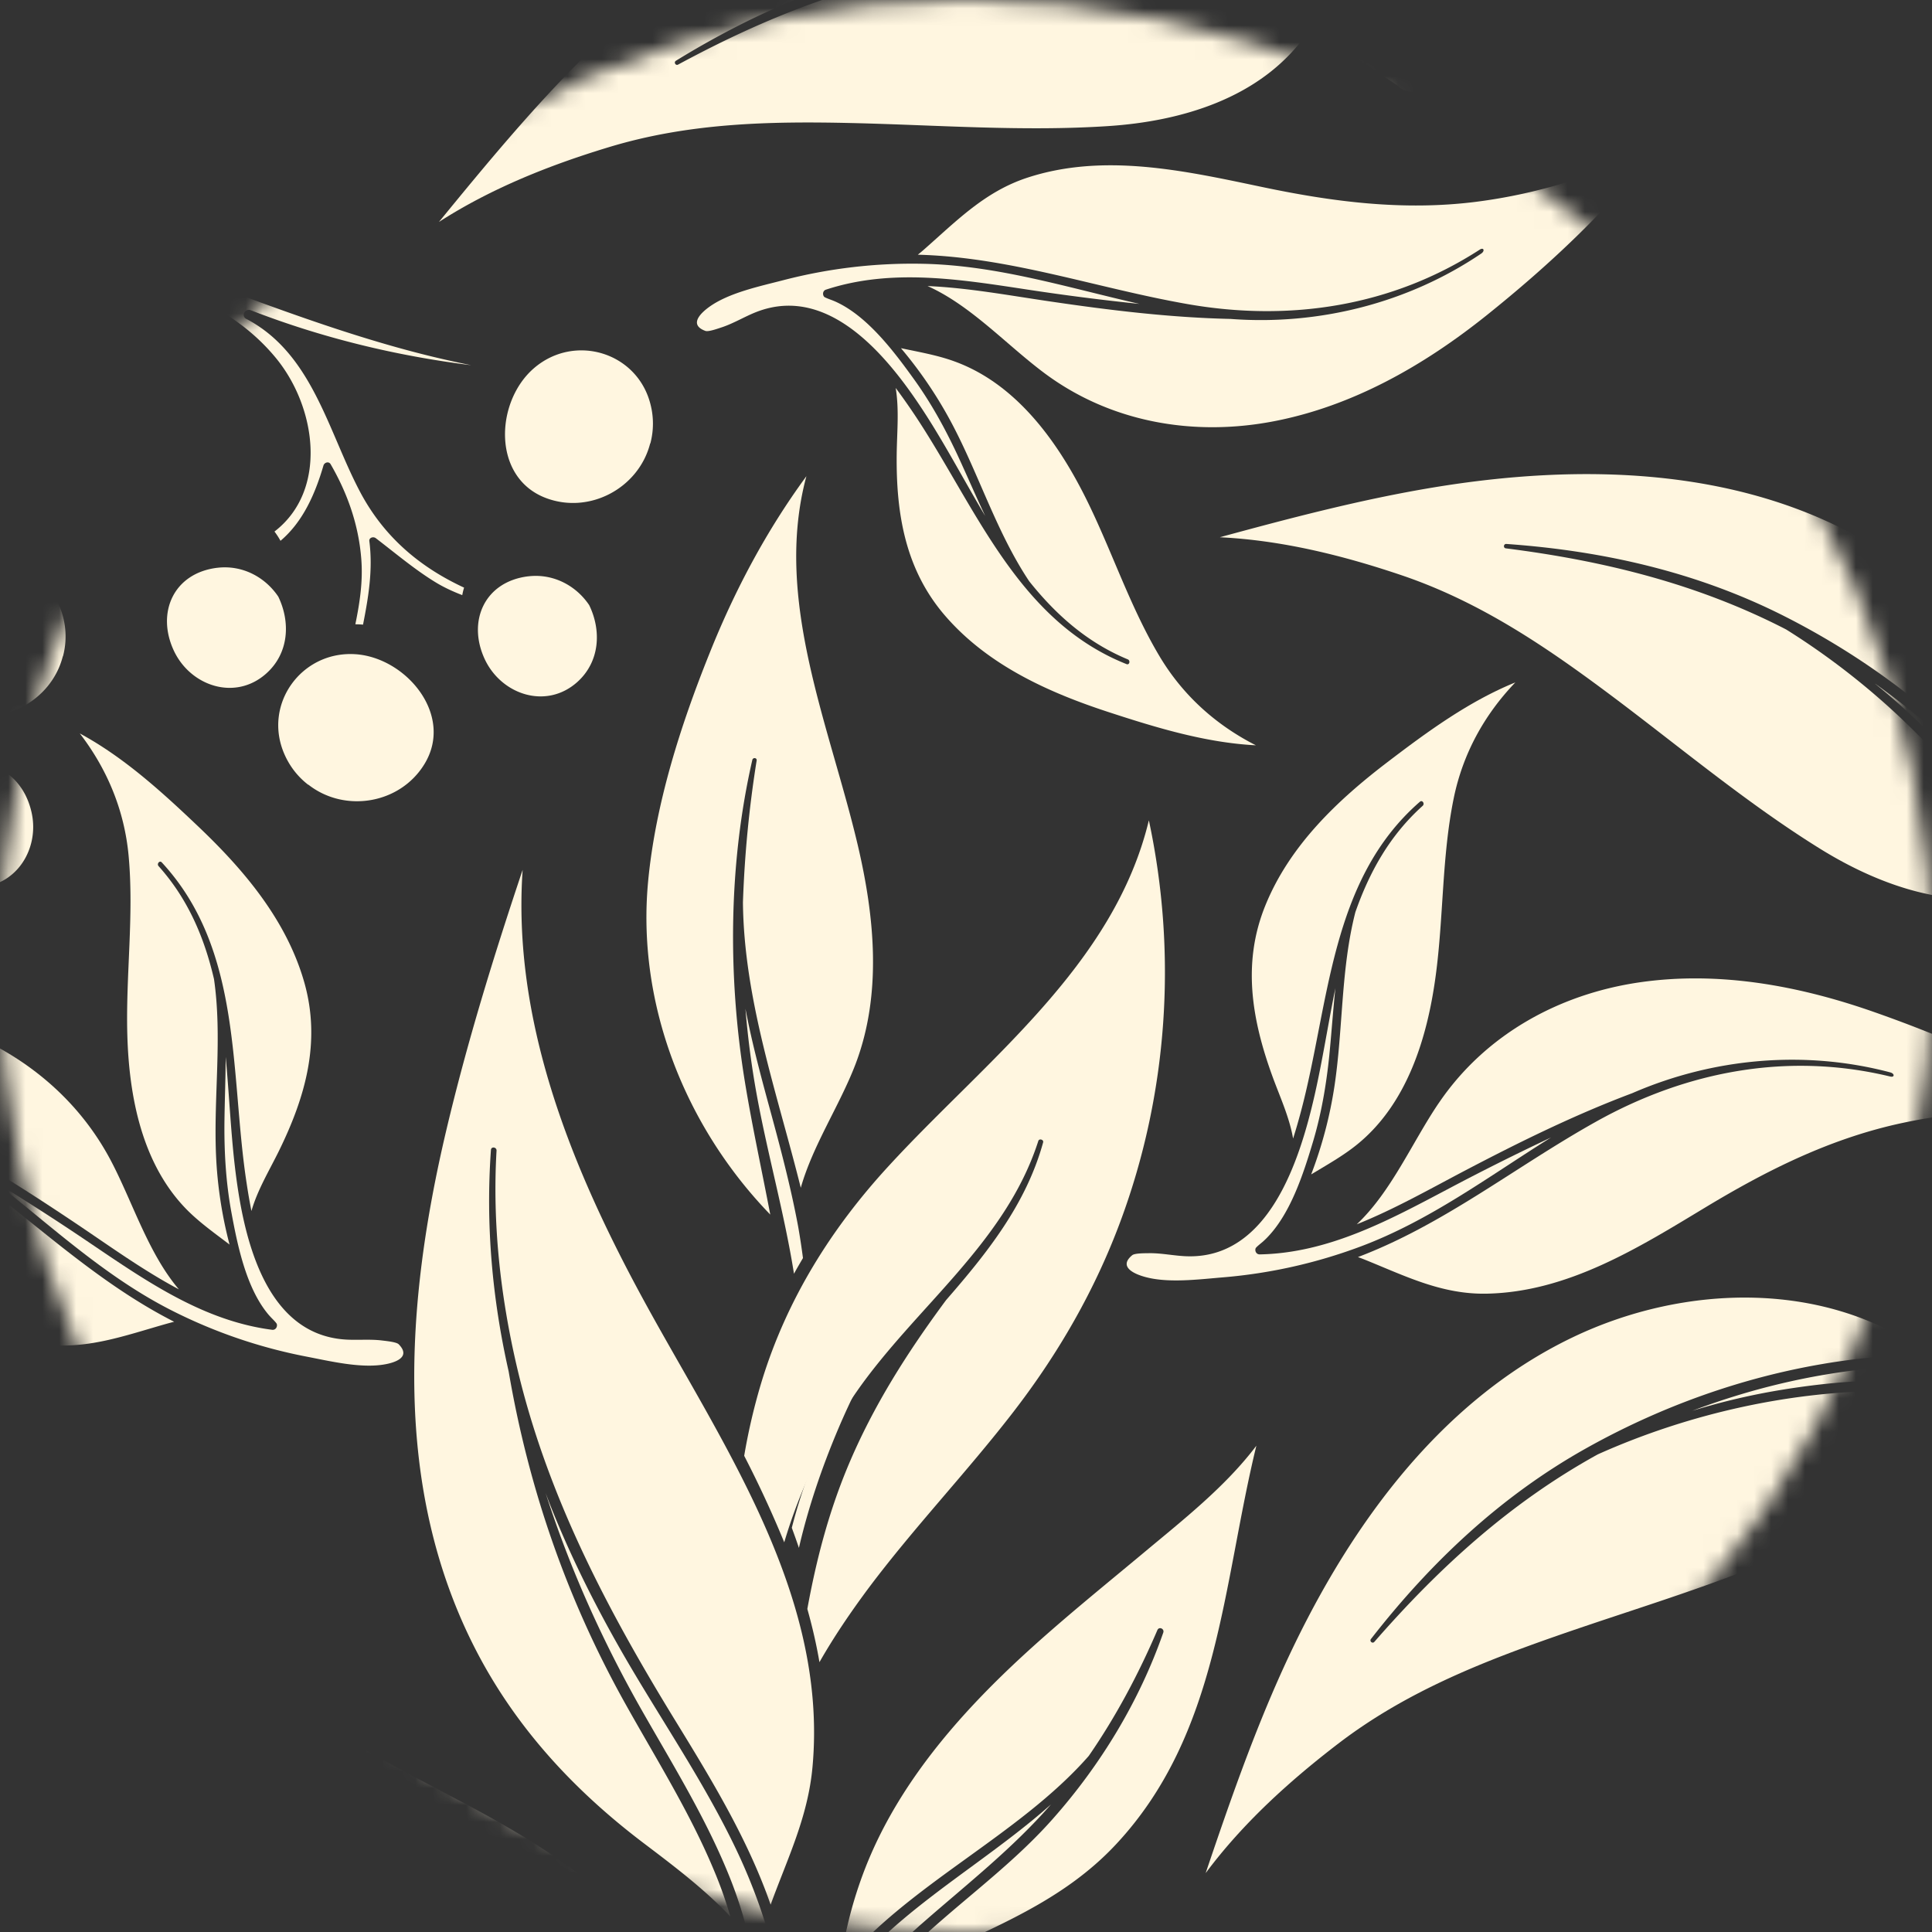<svg xmlns="http://www.w3.org/2000/svg" xmlns:xlink="http://www.w3.org/1999/xlink" width="114" height="114" viewBox="0 0 114 114">
    <rect x="0" y="0" width="114" height="114" fill="#333333" stroke="none"/>
    <defs>
        <circle id="a" cx="57" cy="57" r="57"/>
    </defs>
    <g fill="none" fill-rule="evenodd">
        <mask id="b" fill="#fff">
            <use xlink:href="#a"/>
        </mask>
        <use fill="#D8D8D8" fill-opacity="0" xlink:href="#a"/>
        <g fill="#FFF6E0" mask="url(#b)">
            <path d="M84.88 65.112c2.728-4.04 7.075-6.446 11.845-7.145 4.697-.685 9.434.194 13.872 1.754 4.43 1.557 9.011 3.562 12.952 6.2a31.588 31.588 0 0 0-11.257.332c-4.245.9-7.995 2.775-11.687 5.005-3.946 2.384-8.1 4.976-12.863 5.076-2.64.057-4.77-1.018-7.15-1.981a11.396 11.396 0 0 0-.465-.178c5.09-1.93 9.29-5.33 14.05-7.99 5.365-3 11.357-4.115 17.354-2.664.27.067.272-.172.01-.242-5.05-1.338-10.455-.852-15.226 1.225-3.362 1.262-6.598 2.854-9.778 4.519-2.115 1.107-4.246 2.326-6.478 3.218 2.037-1.921 3.265-4.83 4.82-7.13"/>
            <path d="M66.807 74.066c.152-.126.754-.115 1.02-.12.724-.006 1.441.152 2.162.18 4.891.194 6.714-5.703 7.586-9.523.46-2.027.79-4.174 1.22-6.292-.138 1.32-.228 2.65-.36 3.983-.176 1.713-.463 3.405-.955 5.059-.564 1.884-1.343 4.329-2.792 5.753-.058.055-.11.106-.17.159-.078.07-.399.318-.428.393-.058.145.031.363.244.359 4.065-.077 7.65-2.03 11.157-3.884a144.023 144.023 0 0 1 6.027-3.013c-3.668 2.293-7.145 4.904-11.25 6.437a30.297 30.297 0 0 1-8.127 1.817c-1.422.117-3.273.36-4.65-.048-.397-.115-1.575-.527-.684-1.26"/>
            <path d="M74.657 53.445c1.43-3.536 4.244-6.212 7.219-8.48 2.35-1.791 4.792-3.58 7.54-4.7-1.83 1.909-3.103 4.208-3.642 6.859-.702 3.452-.59 7.018-1.066 10.502-.492 3.62-1.68 7.51-4.625 9.902-.83.675-1.79 1.209-2.713 1.769.006-.018.014-.034.017-.051a25.05 25.05 0 0 0 1.352-5.14c.516-3.416.375-6.931 1.237-10.286.826-2.354 2.023-4.524 3.97-6.271.14-.124-.02-.366-.162-.242-5.332 4.642-5.332 11.963-7.028 18.305-.132.5-.284 1.03-.456 1.57-.22-1.278-.791-2.491-1.23-3.703-1.204-3.322-1.782-6.656-.413-10.034M72.627 18.82c5.19.389 10.455-.935 14.78-3.862.223-.154.142-.378-.09-.23-5.183 3.352-11.206 4.275-17.262 3.212-5.369-.944-10.452-2.768-15.898-2.911.13-.105.258-.21.381-.32 1.93-1.697 3.588-3.412 6.098-4.23 4.526-1.475 9.303-.396 13.815.55 4.225.89 8.38 1.422 12.683.874a31.66 31.66 0 0 0 10.737-3.4c-2.85 3.792-6.516 7.192-10.18 10.125-3.673 2.934-7.857 5.33-12.519 6.228-4.734.915-9.63.077-13.54-2.836-2.227-1.658-4.346-4-6.9-5.141 2.402.104 4.812.554 7.177.9 3.548.524 7.128.962 10.718 1.04"/>
            <path d="M54.496 15.566c4.379.096 8.522 1.412 12.743 2.367a138.754 138.754 0 0 1-6.684-.857c-3.922-.594-7.95-1.252-11.813.013-.203.065-.216.3-.113.422.055.059.437.188.535.23.07.029.142.058.213.093 1.837.865 3.38 2.916 4.529 4.51 1.012 1.398 1.84 2.902 2.572 4.463.563 1.21 1.088 2.439 1.655 3.638-1.107-1.858-2.125-3.775-3.227-5.537-2.08-3.32-5.75-8.287-10.303-6.488-.672.267-1.295.65-1.981.883-.255.083-.817.289-1.001.222-1.084-.396-.107-1.173.225-1.413 1.166-.842 2.996-1.22 4.377-1.58a30.21 30.21 0 0 1 8.273-.966"/>
            <path d="M63.942 29.142c1.596 3.133 2.663 6.536 4.467 9.564 1.383 2.326 3.344 4.076 5.696 5.272-2.956-.152-5.854-1.033-8.662-1.95-3.56-1.161-7.1-2.758-9.612-5.623-2.408-2.737-2.963-6.076-2.92-9.61.015-1.291.153-2.622-.06-3.903.338.454.656.904.949 1.335 3.688 5.428 6.104 12.342 12.672 14.96.173.07.243-.21.074-.28-2.418-1.004-4.263-2.661-5.818-4.611-1.923-2.884-2.945-6.247-4.56-9.301a25.132 25.132 0 0 0-2.973-4.41c-.008-.012-.024-.026-.033-.04 1.058.225 2.142.41 3.143.775 3.57 1.288 5.976 4.567 7.637 7.822M105.318 81.978a39.577 39.577 0 0 0-5.463 1.268c3.384-1.28 6.93-2.14 10.51-2.49 2.38-.227 4.786-.211 7.143.188 1.277.214 2.602.516 3.8 1.013.144.06.663.263.925.458.783.563-.15.989-.75.795-.461-.152-1.291-.32-1.754-.432-2.21-.558-4.433-1.128-6.717-1.271-2.56-.158-5.162.072-7.694.47"/>
            <path d="M93.588 85.461c-5.03 2.817-9.164 6.721-12.693 11.25-.103.134.09.295.201.168 3.844-4.41 8.056-8.237 13.188-11.064 5.43-2.433 11.536-3.783 17.421-3.743 1.16.007 2.295.132 3.418.322-1.224 4.301-5.023 7.185-8.994 8.976-4.57 2.067-9.477 3.486-14.212 5.137-4.618 1.61-9.018 3.371-12.937 6.366-2.902 2.222-5.652 4.716-7.839 7.653 1.381-4.082 2.79-8.149 4.576-12.076 3.61-7.93 9.008-15.67 17.08-19.539 6.643-3.184 15.035-3.4 21.047 1.058a31.663 31.663 0 0 0-4.166.21c-5.636.65-11.149 2.512-16.09 5.282M122.715 58.266c-.129-.463-.453-1.25-.618-1.696-.773-2.146-1.532-4.309-2.688-6.281-1.298-2.218-2.94-4.252-4.68-6.128a39.727 39.727 0 0 0-4.1-3.829c2.95 2.093 5.641 4.56 7.926 7.339 1.516 1.845 2.844 3.853 3.828 6.03.534 1.185 1.023 2.448 1.276 3.723.03.15.15.696.136 1.025-.029.962-.906.425-1.08-.183"/>
            <path d="M107.383 50.073c-4.264-2.647-8.178-5.931-12.187-8.94-3.913-2.934-7.825-5.608-12.495-7.19-3.464-1.172-7.067-2.064-10.725-2.242 4.158-1.131 8.323-2.228 12.577-2.934 8.598-1.425 18.033-1.256 25.744 3.29 6.344 3.739 11.205 10.588 10.854 18.06a31.265 31.265 0 0 0-2.498-3.34c-3.68-4.315-8.302-7.856-13.358-10.415-5.14-2.604-10.683-3.861-16.412-4.266-.168-.01-.195.24-.029.26 5.808.735 11.33 2.099 16.537 4.785 5.045 3.15 9.572 7.468 12.82 12.374.64.968 1.17 1.98 1.64 3.018-4.255 1.38-8.769-.163-12.468-2.46M104.483 7.069c.055-.182.312-.265.422-.077.998 1.724 1.646 3.566 1.807 5.566.109 1.349-.09 2.613-.348 3.879.152 0 .303.008.453.022.32-1.622.59-3.235.373-4.926-.03-.212.238-.286.378-.175 1.18.899 2.349 1.897 3.624 2.659.476.28.97.506 1.48.702.028-.152.063-.298.108-.444-2.59-1.201-4.712-2.971-6.123-5.622-1.908-3.595-2.82-8.187-6.723-10.231-.337-.173-.08-.645.259-.514 4.225 1.638 8.573 2.69 13.007 3.242a56.56 56.56 0 0 1-3.36-.774c-2.861-.751-5.668-1.698-8.451-2.703-3.071-1.103-6.121-2.394-9.355-2.912a19.586 19.586 0 0 0-8.6.569c-.312.095-1.103.316-1.46.56-1.22.94.366 1.117.796 1.12.797-.006 1.585-.161 2.359-.331 1.096-.233 2.174-.514 3.288-.658 4.776-.593 10.058.86 13.217 4.653 2.447 2.932 3.125 7.858-.042 10.292.134.176.254.358.355.547 1.31-1.106 2.04-2.746 2.536-4.444M2.472 79.317c-4.724-.613-8.575-3.64-12.239-6.436-3.43-2.618-6.953-4.885-11.076-6.241A31.608 31.608 0 0 0-32 65.092c4.21-2.194 8.976-3.692 13.55-4.762 4.577-1.07 9.38-1.435 13.978-.243 4.668 1.209 8.727 4.07 11.006 8.382 1.294 2.455 2.207 5.479 4.021 7.61-2.125-1.128-4.109-2.572-6.094-3.901-2.982-2-6.025-3.932-9.232-5.547-4.518-2.582-9.838-3.65-15.003-2.866-.269.042-.292.279-.017.243 6.12-.795 11.95.962 16.965 4.525 4.442 3.158 8.25 6.992 13.102 9.459-.16.04-.32.083-.48.128-2.47.7-4.704 1.539-7.324 1.197"/>
            <path d="M-.287 69.746a139.766 139.766 0 0 1 5.667 3.65c3.287 2.222 6.642 4.549 10.677 5.07.21.026.322-.182.277-.337-.02-.079-.312-.356-.38-.434a3.31 3.31 0 0 1-.157-.178c-1.288-1.572-1.793-4.085-2.15-6.02-.31-1.698-.414-3.41-.405-5.132.013-1.34.07-2.674.075-4 .201 2.154.296 4.324.533 6.389.451 3.89 1.625 9.953 6.513 10.286.72.047 1.45-.03 2.166.055.263.034.864.088 1 .228.805.826-.408 1.109-.81 1.18-1.414.258-3.23-.186-4.63-.454a30.217 30.217 0 0 1-7.884-2.687c-3.917-1.968-7.09-4.938-10.492-7.616"/>
            <path d="M7.512 61.046c-.095-3.515.401-7.047.076-10.559-.25-2.69-1.27-5.114-2.88-7.21 2.61 1.411 4.845 3.452 6.985 5.486 2.714 2.578 5.223 5.545 6.264 9.211.993 3.507.061 6.76-1.496 9.933-.57 1.16-1.265 2.297-1.625 3.55a35.412 35.412 0 0 1-.28-1.616c-.999-6.484-.21-13.764-5.009-18.953-.13-.139-.312.085-.189.22 1.747 1.95 2.705 4.236 3.27 6.667.495 3.428-.028 6.906.118 10.36a25.06 25.06 0 0 0 .786 5.255.165.165 0 0 0 .017.05c-.859-.655-1.758-1.29-2.512-2.049-2.666-2.699-3.425-6.694-3.525-10.345M3.721 38.707a4.557 4.557 0 0 0 .005-2.283c-.775-3.087-4.48-4.196-6.872-2.14-2.295 1.97-2.492 6.451.695 7.663 2.572.977 5.463-.577 6.151-3.193.005-.018.013-.03.021-.047M-4.962 49.174c.337 1.633 1.529 3.03 3.322 3.163 2.452.183 4.004-2.139 3.505-4.39-.538-2.428-2.787-3.635-5.01-2.319-1.288.766-1.908 2.162-1.817 3.546M75.292.62c-2.34-1.05-4.856-1.747-7.368-2.261a40.02 40.02 0 0 0-5.56-.731c3.615-.008 7.241.43 10.714 1.36 2.31.619 4.555 1.478 6.625 2.677 1.121.65 2.252 1.397 3.203 2.288.11.104.526.48.705.751.534.803-.49.875-.984.481-.373-.302-1.098-.751-1.488-1.023C79.262 2.87 77.383 1.55 75.292.62"/>
            <path d="M55.716-2.5c-5.698.88-10.94 3.078-15.83 6.083-.145.087-.023.308.127.228 5.148-2.783 10.435-4.883 16.236-5.73 5.937-.374 12.128.51 17.62 2.608 1.084.416 2.106.93 3.092 1.5-2.66 3.6-7.226 4.967-11.572 5.251-5.007.33-10.1-.063-15.113-.179-4.89-.113-9.629-.009-14.346 1.422-3.5 1.058-6.95 2.432-10.029 4.413 2.727-3.336 5.47-6.652 8.524-9.704 6.163-6.16 13.936-11.51 22.853-12.298 7.335-.65 15.273 2.092 19.334 8.375a31.183 31.183 0 0 0-3.973-1.263c-5.506-1.37-11.323-1.56-16.923-.706M52.137 79.05a1.455 1.455 0 0 1-.103.128c-2.542 3.296-4.297 7.016-5.313 10.971.145.394.288.792.42 1.186.556-2.408 1.368-4.77 2.304-6.986.764-1.8 1.66-3.589 2.692-5.3M50.626 49.921c-1.663-7.105-5.01-14.527-3.043-21.823-2.363 3.22-4.245 6.764-5.725 10.475-1.7 4.234-3.17 8.823-3.61 13.384-.702 7.274 2.178 14.518 7.203 19.712-.5-2.629-1.078-5.25-1.512-7.92-1-6.186-.949-12.785.453-18.91.038-.158.284-.132.255.038a67.336 67.336 0 0 0-.809 8.373c.061 5.757 2.02 11.25 3.413 16.836.717-2.523 2.296-4.858 3.228-7.29 1.57-4.127 1.131-8.664.147-12.875"/>
            <path d="M59.83 83.266c2.633-3.417 4.778-7.146 6.28-11.192 2.808-7.553 3.362-15.813 1.68-23.67-2.069 8.602-9.656 14.178-15.394 20.442-3.362 3.664-5.948 7.808-7.424 12.574a35.441 35.441 0 0 0-1.06 4.482 65.039 65.039 0 0 1 2.363 5.104 31.135 31.135 0 0 1 4.298-8.928c3.505-5.005 8.764-8.746 10.694-14.754.05-.162.327-.082.285.08-1.003 3.649-3.301 6.523-5.729 9.312-2.289 3.091-4.328 6.284-5.819 9.875-1.134 2.733-1.848 5.505-2.366 8.346.29 1.034.535 2.083.715 3.142.866-1.522 1.86-2.976 2.898-4.372 2.705-3.608 5.83-6.872 8.58-10.441"/>
            <path d="M62.016 106.47c-5.542 4.941-13.27 8.204-14.764 15.957-.062.34-.628.376-.634-.003-.089-4.65-1.192-9.142-3.199-13.338-1.735-3.629-3.98-6.975-6.033-10.425-1.86-3.128-3.53-6.368-4.88-9.75a32.16 32.16 0 0 1-.31-.812c1.447 4.513 3.411 8.86 5.771 12.988 1.846 3.234 3.818 6.426 5.178 9.904 1.456 3.73 1.927 7.666 1.966 11.65.003.426-.316.495-.699.162-4.71-2.729-10.025-3.916-14.969-6.107-.197-.09-.388-.183-.583-.278 2.585 1.451 5.332 2.581 8.064 3.79 3.167 1.395 6.34 2.995 8.866 5.42 2.131 2.041 3.361 4.545 4.513 7.222.651 1.513 1.28 3.06 2.172 4.454.371.586.788 1.15 1.27 1.657.508.532 2.988 2.75 2.18.033-.254-.842-1.247-1.783-1.778-2.47-.54-.7-1.08-1.399-1.588-2.12-.954-1.364-1.82-2.792-2.492-4.32-1.285-2.922-1.839-6.275-.914-9.382.897-3.012 3.102-5.332 5.42-7.35 2.565-2.239 5.201-4.309 7.443-6.882M45.3 64.978c-.487-1.795-.963-3.613-1.314-5.454.14 1.687.356 3.374.664 5.062.634 3.49 1.636 7.017 2.2 10.572.171-.314.35-.618.53-.925a42.416 42.416 0 0 0-.28-1.837c-.466-2.508-1.128-4.96-1.8-7.418"/>
            <path d="M37.717 76.232c-4.138-7.687-7.487-16.134-6.878-24.906-1.703 5.079-3.286 10.206-4.517 15.419-2.396 10.163-3.171 21.083 1.77 30.642 2.36 4.561 5.768 8.238 9.834 11.329 1.765 1.337 3.632 2.737 5.169 4.376a23.993 23.993 0 0 0-.935-2.656c-1.45-3.505-3.492-6.725-5.333-10.034-3.4-6.119-5.641-12.62-6.812-19.473-.967-4.275-1.364-8.652-1.046-13.08.015-.213.342-.167.33.046-.248 4.266.223 8.554 1.192 12.716 1.773 7.61 5.348 14.397 9.413 21.008 1.923 3.134 3.848 6.3 5.188 9.738.134.342.26.684.38 1.03.998-2.741 2.2-5.159 2.47-8.122.948-10.366-5.56-19.37-10.225-28.033zM68.295 96.181c.097-.22.424-.075.346.151-1.408 4.043-3.69 7.804-6.528 11.003-2.717 3.07-6.14 5.329-8.992 8.247-.492.505-.94 1.03-1.346 1.578.875-.562 1.813-1.032 2.732-1.472 4.083-1.961 8.193-3.476 11.358-6.876 6.08-6.523 6.267-15.313 8.268-23.505-1.829 2.417-4.295 4.35-6.606 6.28-3.243 2.706-6.56 5.341-9.503 8.379-2.789 2.878-5.263 6.125-6.803 9.85a24.675 24.675 0 0 0-1.658 6.283c3.907-4.853 10.52-7.743 14.68-12.488 1.606-2.325 2.932-4.82 4.052-7.43M38.163 114.465c-2.802-3.525-6.738-5.913-10.662-8.007-6.518-3.48-14.164-7.02-17.326-14.043.583 8.727 2.205 17.75 9.17 23.755 3.247 2.804 7.223 4.715 11.377 5.726 3.389.828 6.887.7 10.327 1.011-2.705-1.546-5.64-2.679-8.482-3.953-6.717-3.01-12.111-7.576-15.688-14.063-.1-.177.192-.293.291-.117.304.535.625 1.063.965 1.58 1.652 2.328 3.354 4.524 5.555 6.37 1.983 1.67 4.387 2.792 6.77 3.753 3.658 1.476 7.502 2.535 11.105 4.131-1.075-2.08-1.941-4.304-3.401-6.143M38.38 26.145a4.558 4.558 0 0 0 .004-2.283c-.775-3.088-4.48-4.196-6.87-2.142-2.298 1.97-2.496 6.45.691 7.663 2.575.979 5.466-.575 6.152-3.192.006-.017.014-.03.023-.046M18.22 46.319c2.14 1.654 5.38 1.12 6.818-1.223 1.79-2.905-1.1-6.336-4.12-6.497-3.15-.168-5.409 2.97-4.142 5.889.325.75.812 1.353 1.397 1.808.016.007.031.01.047.023M12.816 33.503c-2.566.312-3.61 2.642-2.557 4.893.98 2.09 3.623 2.985 5.457 1.341 1.338-1.198 1.43-3.033.704-4.533-.774-1.15-2.116-1.88-3.604-1.7M31.163 34.007c-2.564.312-3.609 2.642-2.557 4.895.981 2.088 3.625 2.981 5.458 1.342 1.336-1.2 1.432-3.036.703-4.536-.771-1.15-2.117-1.879-3.604-1.7M19.087 27.466c.055-.18.312-.263.422-.075.998 1.724 1.646 3.566 1.807 5.566.11 1.347-.09 2.613-.348 3.88.152 0 .303.007.453.021.32-1.624.59-3.235.373-4.926-.029-.212.238-.287.38-.176 1.18.9 2.347 1.897 3.622 2.66.476.28.971.504 1.48.7.028-.15.062-.297.108-.442-2.59-1.2-4.71-2.97-6.123-5.624-1.908-3.593-2.82-8.185-6.723-10.23-.336-.174-.079-.646.26-.513 4.224 1.637 8.572 2.688 13.006 3.242a57.994 57.994 0 0 1-3.36-.775c-2.86-.75-5.669-1.699-8.452-2.704-3.069-1.1-6.12-2.392-9.354-2.91a19.57 19.57 0 0 0-8.6.568c-.312.095-1.104.317-1.459.56-1.219.94.365 1.118.795 1.12.797-.006 1.585-.16 2.36-.33 1.095-.233 2.173-.516 3.287-.658 4.777-.595 10.058.861 13.217 4.653 2.446 2.93 3.125 7.856-.042 10.291.134.176.254.36.355.547 1.311-1.107 2.04-2.746 2.536-4.445"/>
        </g>
    </g>
</svg>
